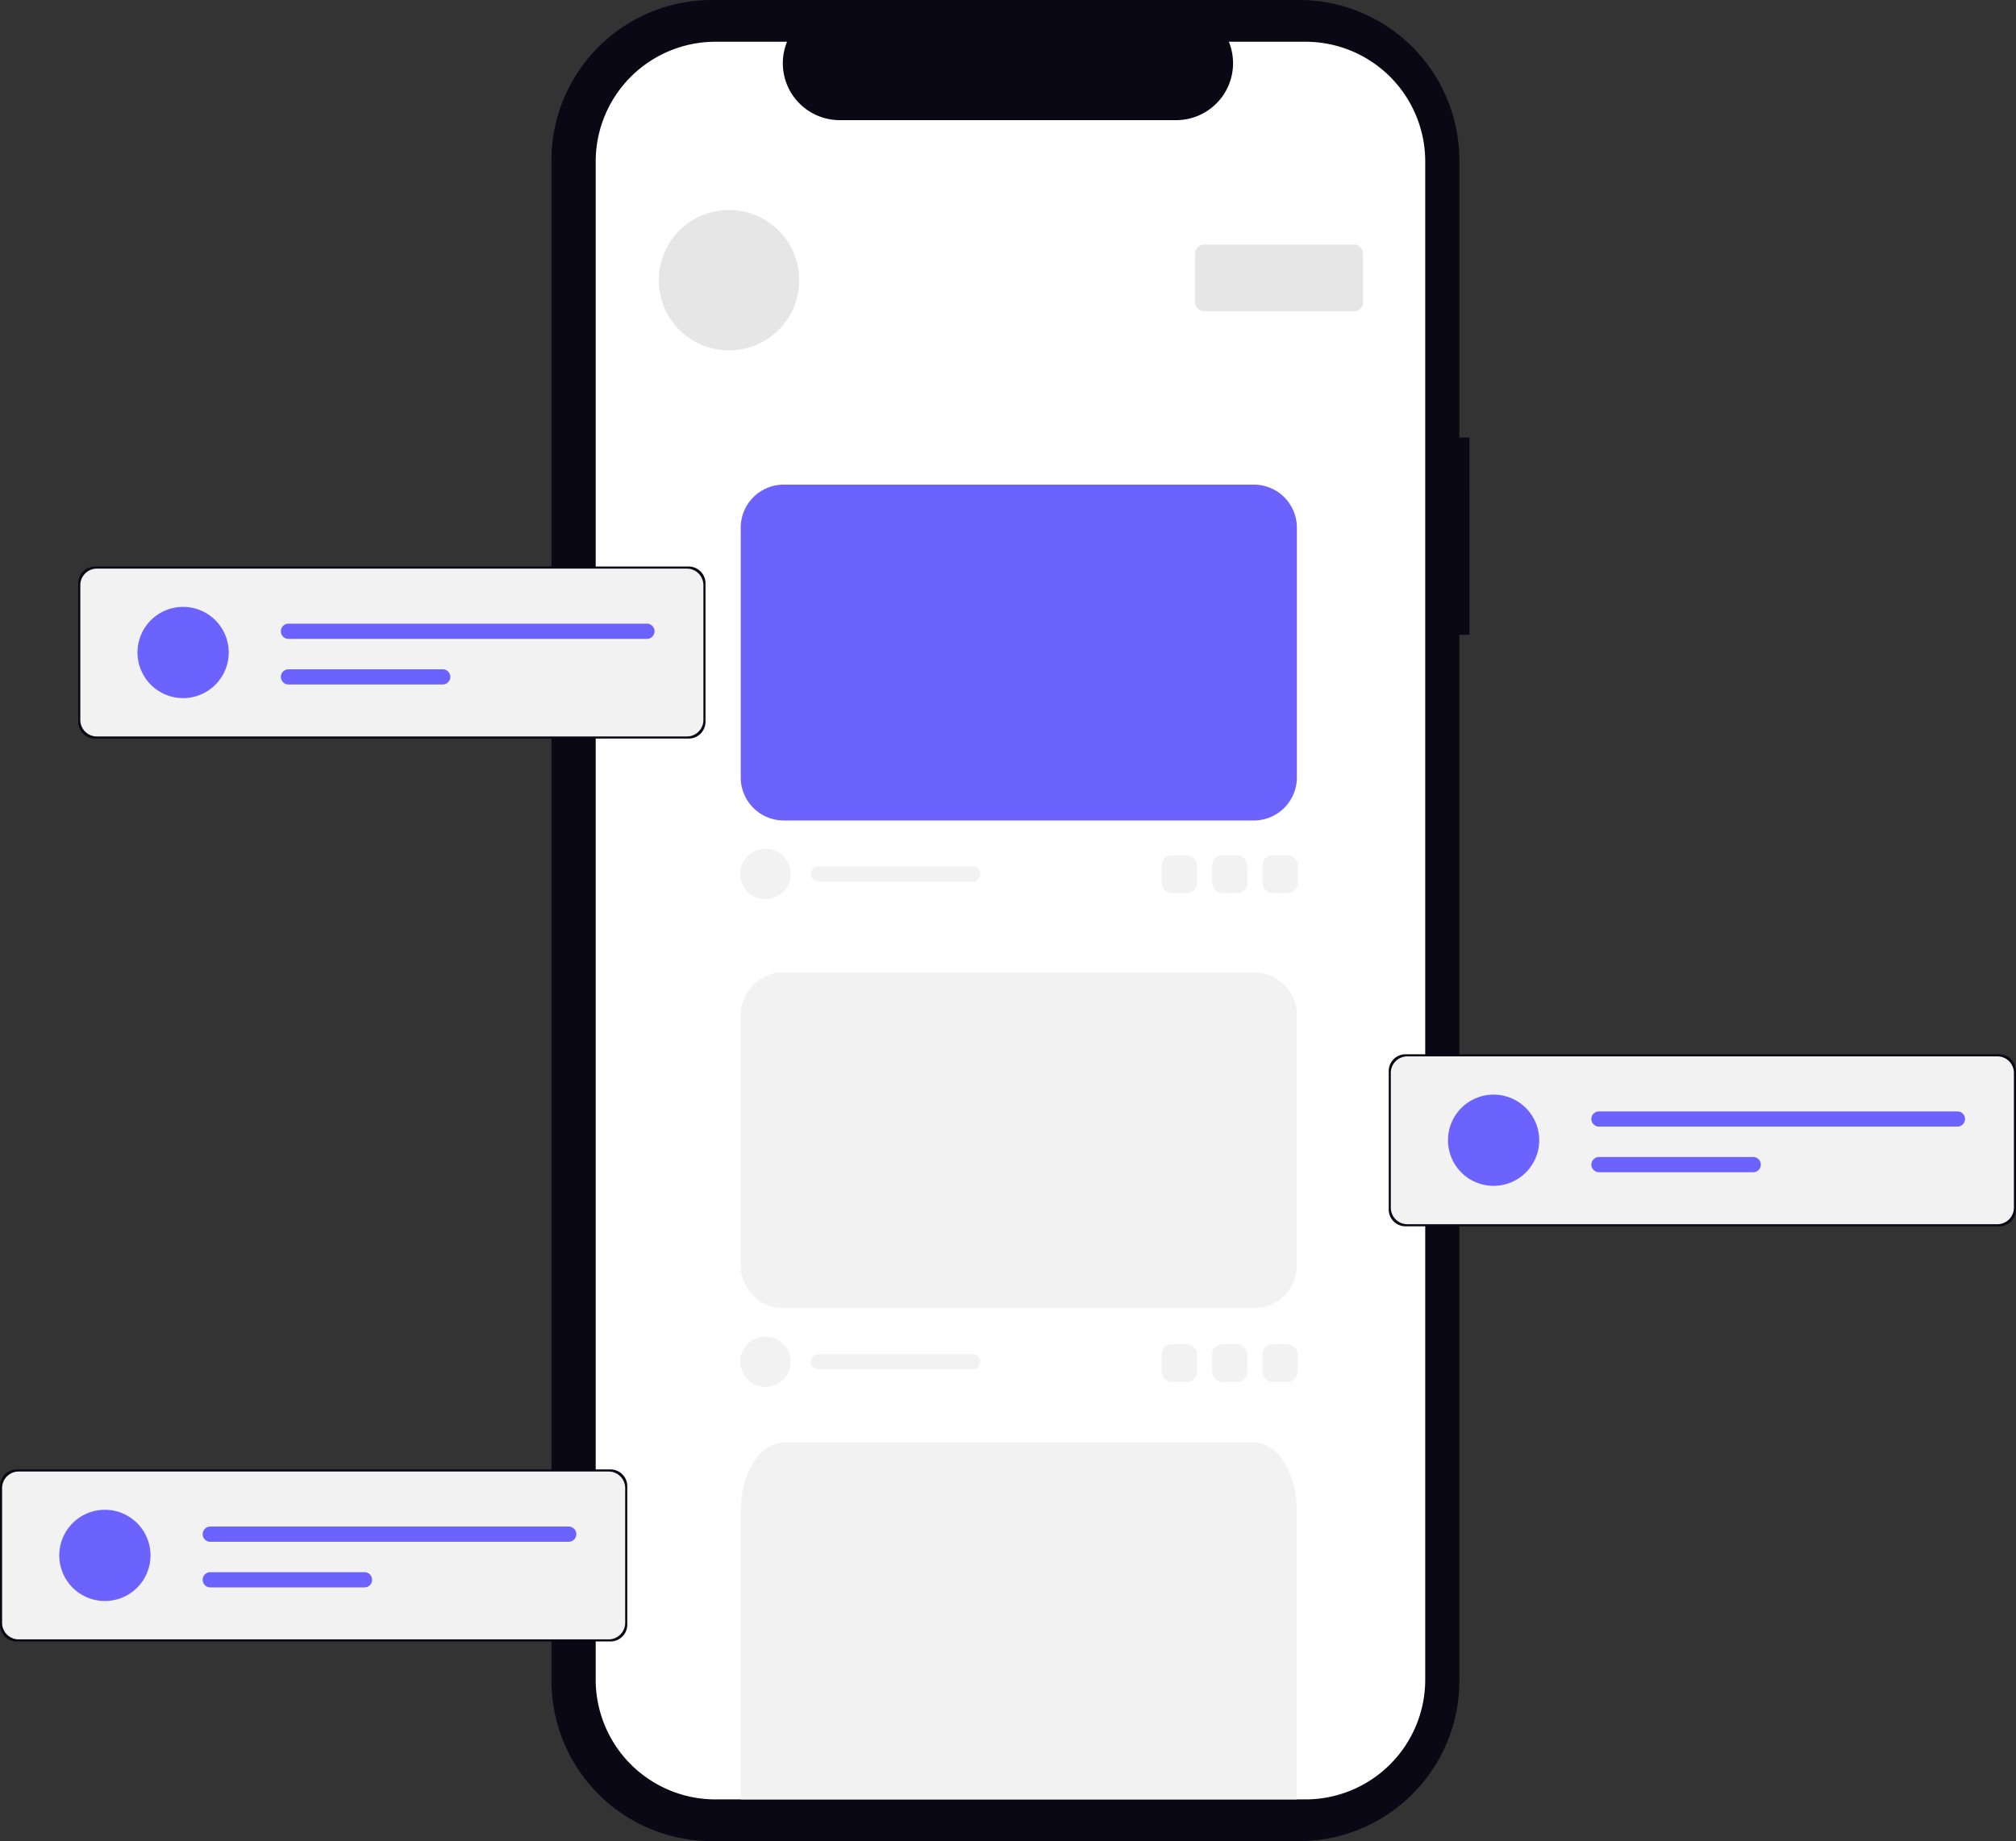 <svg xmlns="http://www.w3.org/2000/svg" width="800" height="730.607" viewBox="0 0 800 730.607" xmlns:xlink="http://www.w3.org/1999/xlink" role="img" artist="Katerina Limpitsouni" source="https://undraw.co/"><rect x="0" y="0" width="800" height="730.607" fill="#333333" stroke="none"/><g transform="translate(-523.029 -167)"><path d="M630.664,252.812h-4.019V142.84A63.65,63.65,0,0,0,563,79.19H330.014a63.65,63.65,0,0,0-63.65,63.65V746.148a63.65,63.65,0,0,0,63.65,63.65H563a63.65,63.65,0,0,0,63.65-63.65V331.082h4.019Z" transform="translate(475.495 87.81)" fill="#090814"/><path d="M565.5,95.686H535.092A22.582,22.582,0,0,1,514.177,126.8H380.694a22.582,22.582,0,0,1-20.915-31.112h-28.4a47.533,47.533,0,0,0-47.533,47.533V745.645a47.532,47.532,0,0,0,47.531,47.532H565.492a47.533,47.533,0,0,0,47.533-47.533V143.219A47.532,47.532,0,0,0,565.5,95.686Z" transform="translate(475.57 87.877)" fill="#fff"/><path d="M27.856,0A27.856,27.856,0,1,1,0,27.856,27.856,27.856,0,0,1,27.856,0Z" transform="translate(784.464 250.343)" fill="#e6e6e6"/><path d="M3.653,0H63.018a3.653,3.653,0,0,1,3.653,3.653V22.833a3.653,3.653,0,0,1-3.653,3.653H3.653A3.653,3.653,0,0,1,0,22.833V3.653A3.653,3.653,0,0,1,3.653,0Z" transform="translate(997.264 264.043)" fill="#e6e6e6"/><path d="M17.058,0H203.631a17.058,17.058,0,0,1,17.058,17.058v99.15a17.058,17.058,0,0,1-17.058,17.058H17.058A17.058,17.058,0,0,1,0,116.208V17.058A17.058,17.058,0,0,1,17.058,0Z" transform="translate(816.971 552.867)" fill="#f2f2f2"/><path d="M9.991,0A9.991,9.991,0,1,1,0,9.991,9.991,9.991,0,0,1,9.991,0Z" transform="translate(816.802 697.378)" fill="#f2f2f2"/><path d="M692.615,579.614a3.017,3.017,0,1,0,0,6.034h61.207a3.017,3.017,0,1,0,0-6.034Z" transform="translate(155.175 124.735)" fill="#f2f2f2"/><path d="M220.689,141.613H0V26.974C0,12.077,7.637,0,17.058,0H203.631c9.421,0,17.058,12.077,17.058,26.974Z" transform="translate(816.971 739.44)" fill="#f2f2f2"/><g transform="translate(523.029 750.113)"><path d="M6.66,0h235.6a6.66,6.66,0,0,1,6.66,6.66V61.606a6.66,6.66,0,0,1-6.66,6.66H6.66A6.66,6.66,0,0,1,0,61.606V6.66A6.66,6.66,0,0,1,6.66,0Z" transform="translate(0 0)" fill="#090814"/><path d="M6.615,0H240.642a6.558,6.558,0,0,1,6.615,6.5V60.1a6.558,6.558,0,0,1-6.615,6.5H6.615A6.558,6.558,0,0,1,0,60.1V6.5A6.558,6.558,0,0,1,6.615,0Z" transform="translate(0.833 0.833)" fill="#f2f2f2"/><path d="M18.1,0A18.1,18.1,0,1,1,0,18.1,18.1,18.1,0,0,1,18.1,0Z" transform="translate(23.523 16.009)" fill="#6c63ff"/><path d="M692.615,557.868a3.017,3.017,0,0,0,0,6.034H834.856a3.017,3.017,0,0,0,0-6.034Z" transform="translate(-609.178 -535.199)" fill="#6c63ff"/><path d="M692.615,579.614a3.017,3.017,0,1,0,0,6.034h61.207a3.017,3.017,0,1,0,0-6.034Z" transform="translate(-609.178 -538.841)" fill="#6c63ff"/></g><path d="M17.058,0H203.631a17.058,17.058,0,0,1,17.058,17.058v99.15a17.058,17.058,0,0,1-17.058,17.058H17.058A17.058,17.058,0,0,1,0,116.208V17.058A17.058,17.058,0,0,1,17.058,0Z" transform="translate(816.971 359.319)" fill="#6c63ff"/><path d="M9.991,0A9.991,9.991,0,1,1,0,9.991,9.991,9.991,0,0,1,9.991,0Z" transform="translate(816.802 503.829)" fill="#f2f2f2"/><path d="M692.615,579.614a3.017,3.017,0,1,0,0,6.034h61.207a3.017,3.017,0,1,0,0-6.034Z" transform="translate(155.175 -68.813)" fill="#f2f2f2"/><g transform="translate(554.069 391.818)"><path d="M6.66,0h235.6a6.66,6.66,0,0,1,6.66,6.66V61.606a6.66,6.66,0,0,1-6.66,6.66H6.66A6.66,6.66,0,0,1,0,61.606V6.66A6.66,6.66,0,0,1,6.66,0Z" transform="translate(0 0)" fill="#090814"/><path d="M6.615,0H240.642a6.558,6.558,0,0,1,6.615,6.5V60.1a6.558,6.558,0,0,1-6.615,6.5H6.615A6.558,6.558,0,0,1,0,60.1V6.5A6.558,6.558,0,0,1,6.615,0Z" transform="translate(0.833 0.833)" fill="#f2f2f2"/><path d="M18.1,0A18.1,18.1,0,1,1,0,18.1,18.1,18.1,0,0,1,18.1,0Z" transform="translate(23.523 16.009)" fill="#6c63ff"/><path d="M692.615,557.868a3.017,3.017,0,0,0,0,6.034H834.856a3.017,3.017,0,0,0,0-6.034Z" transform="translate(-609.178 -535.199)" fill="#6c63ff"/><path d="M692.615,579.614a3.017,3.017,0,1,0,0,6.034h61.207a3.017,3.017,0,1,0,0-6.034Z" transform="translate(-609.178 -538.841)" fill="#6c63ff"/></g><g transform="translate(1074.106 585.367)"><path d="M6.66,0h235.6a6.66,6.66,0,0,1,6.66,6.66V61.606a6.66,6.66,0,0,1-6.66,6.66H6.66A6.66,6.66,0,0,1,0,61.606V6.66A6.66,6.66,0,0,1,6.66,0Z" transform="translate(0 0)" fill="#090814"/><path d="M6.615,0H240.642a6.558,6.558,0,0,1,6.615,6.5V60.1a6.558,6.558,0,0,1-6.615,6.5H6.615A6.558,6.558,0,0,1,0,60.1V6.5A6.558,6.558,0,0,1,6.615,0Z" transform="translate(0.833 0.833)" fill="#f2f2f2"/><path d="M18.1,0A18.1,18.1,0,1,1,0,18.1,18.1,18.1,0,0,1,18.1,0Z" transform="translate(23.523 16.009)" fill="#6c63ff"/><path d="M692.615,557.868a3.017,3.017,0,0,0,0,6.034H834.856a3.017,3.017,0,0,0,0-6.034Z" transform="translate(-609.178 -535.199)" fill="#6c63ff"/><path d="M692.615,579.614a3.017,3.017,0,1,0,0,6.034h61.207a3.017,3.017,0,1,0,0-6.034Z" transform="translate(-609.178 -538.841)" fill="#6c63ff"/></g><rect width="14" height="15" rx="4" transform="translate(1024.028 506.409)" fill="#f2f2f2"/><rect width="14" height="15" rx="4" transform="translate(1004.029 506.409)" fill="#f2f2f2"/><rect width="14" height="15" rx="4" transform="translate(984.029 506.409)" fill="#f2f2f2"/><rect width="14" height="15" rx="4" transform="translate(1024.028 700.409)" fill="#f2f2f2"/><rect width="14" height="15" rx="4" transform="translate(1004.029 700.409)" fill="#f2f2f2"/><rect width="14" height="15" rx="4" transform="translate(984.029 700.409)" fill="#f2f2f2"/></g></svg>
